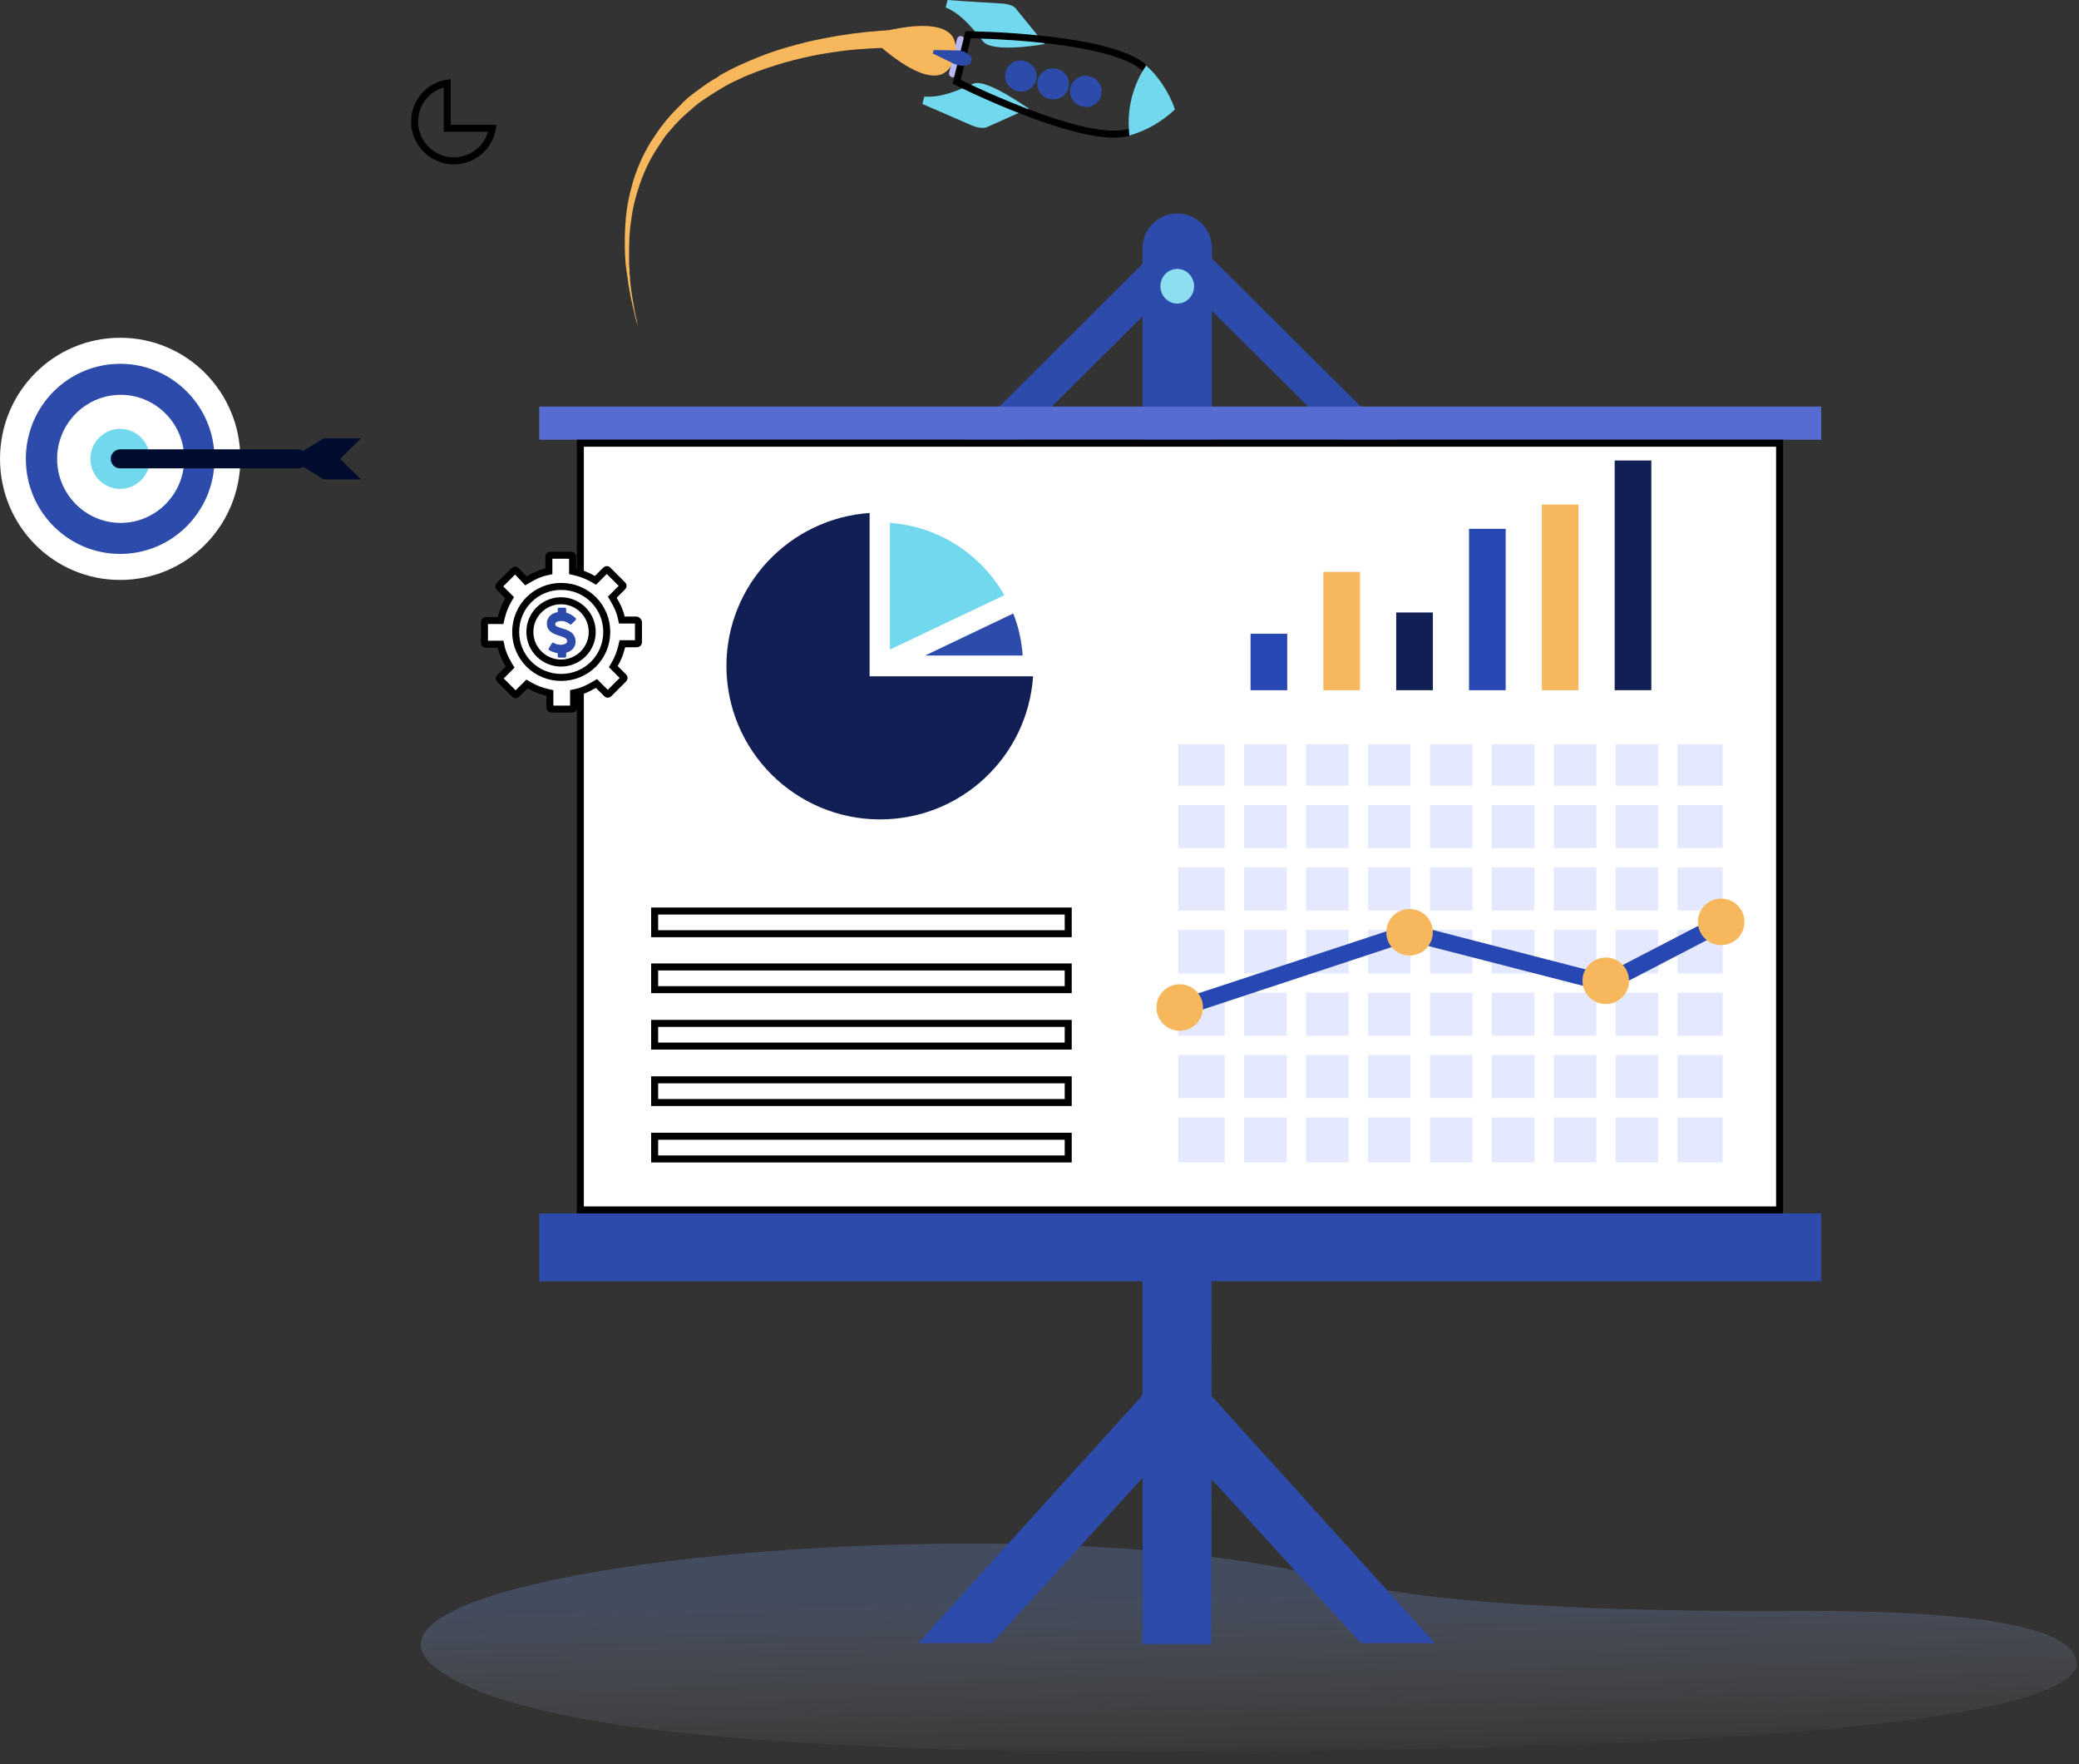 <svg width="297" height="252" viewBox="0 0 297 252" fill="none" xmlns="http://www.w3.org/2000/svg">
<rect x="0" y="0" width="297" height="252" fill="#333333" stroke="none"/>
<path fill-rule="evenodd" clip-rule="evenodd" d="M189.626 225.405C203.493 229.057 227.32 230.284 257.66 230.094C285.819 230.115 297.101 233.009 296.679 238.094C293.412 245.979 246.857 250.01 166.957 250.178C100.997 250.383 70.249 245.656 61.367 237.486C47.877 223.414 147.099 214.392 189.626 225.405Z" fill="url(#paint0_linear_119_5036)"/>
<path d="M215.31 78.861L172.565 36.363L171.787 43.08L207.809 78.861H215.31Z" fill="#2D4BAA"/>
<path d="M129.325 78.861L165.347 43.08L164.568 36.363L121.894 78.861H129.325Z" fill="#2D4BAA"/>
<path d="M173.06 234.851H163.223V35.444C163.223 32.757 165.417 30.494 168.177 30.494C170.866 30.494 173.13 32.686 173.13 35.444L173.06 234.851Z" fill="#2D4BAA"/>
<path d="M163.294 211.022L141.71 234.71H131.165L163.365 199.142L163.294 211.022Z" fill="#2D4BAA"/>
<path d="M172.848 211.022L194.433 234.71H204.978L172.848 199.142V211.022Z" fill="#2D4BAA"/>
<path d="M168.178 43.363C169.507 43.363 170.584 42.255 170.584 40.888C170.584 39.521 169.507 38.413 168.178 38.413C166.849 38.413 165.772 39.521 165.772 40.888C165.772 42.255 166.849 43.363 168.178 43.363Z" fill="#8EDEF2"/>
<path d="M260.178 173.331H77.028V183.018H260.178V173.331Z" fill="#2D4BAA"/>
<path d="M260.178 58.072H77.028V62.81H260.178V58.072Z" fill="#566CD3"/>
<path d="M82.905 172.831V63.309H254.228V172.831H82.905Z" fill="white" stroke="black"/>
<path d="M93.52 133.375V130.132H152.603V133.375H93.52Z" stroke="black"/>
<path d="M93.52 141.365V138.122H152.603V141.365H93.52Z" stroke="black"/>
<path d="M93.52 149.427V146.185H152.603V149.427H93.52Z" stroke="black"/>
<path d="M93.52 157.487V154.245H152.603V157.487H93.52Z" stroke="black"/>
<path d="M93.52 165.548V162.305H152.603V165.548H93.52Z" stroke="black"/>
<path d="M246.094 106.298H168.319V166.049H246.094V106.298Z" fill="#E5E9FF"/>
<path d="M177.731 105.378H174.971V166.968H177.731V105.378Z" fill="white"/>
<path d="M186.577 105.378H183.817V166.968H186.577V105.378Z" fill="white"/>
<path d="M195.423 105.378H192.663V166.968H195.423V105.378Z" fill="white"/>
<path d="M204.27 105.378H201.51V166.968H204.27V105.378Z" fill="white"/>
<path d="M213.116 105.378H210.356V166.968H213.116V105.378Z" fill="white"/>
<path d="M221.962 105.378H219.202V166.968H221.962V105.378Z" fill="white"/>
<path d="M230.808 105.378H228.048V166.968H230.808V105.378Z" fill="white"/>
<path d="M239.654 105.378H236.894V166.968H239.654V105.378Z" fill="white"/>
<path d="M246.377 112.238H166.904V114.996H246.377V112.238Z" fill="white"/>
<path d="M246.377 121.147H166.904V123.905H246.377V121.147Z" fill="white"/>
<path d="M246.377 130.057H166.904V132.815H246.377V130.057Z" fill="white"/>
<path d="M246.377 139.037H166.904V141.795H246.377V139.037Z" fill="white"/>
<path d="M246.377 147.947H166.904V150.705H246.377V147.947Z" fill="white"/>
<path d="M246.377 156.856H166.904V159.614H246.377V156.856Z" fill="white"/>
<path d="M168.601 145.26L167.823 142.998L201.297 131.966L229.251 139.179L245.881 130.552L246.943 132.674L229.534 141.725L229.109 141.583L201.367 134.441L168.601 145.26Z" fill="#2747B3"/>
<path d="M229.393 143.422C231.23 143.422 232.719 141.934 232.719 140.099C232.719 138.263 231.23 136.775 229.393 136.775C227.556 136.775 226.067 138.263 226.067 140.099C226.067 141.934 227.556 143.422 229.393 143.422Z" fill="#F7B75D"/>
<path d="M245.882 135.005C247.719 135.005 249.208 133.517 249.208 131.682C249.208 129.846 247.719 128.358 245.882 128.358C244.045 128.358 242.556 129.846 242.556 131.682C242.556 133.517 244.045 135.005 245.882 135.005Z" fill="#F7B75D"/>
<path d="M201.368 136.491C203.205 136.491 204.694 135.003 204.694 133.168C204.694 131.332 203.205 129.844 201.368 129.844C199.531 129.844 198.042 131.332 198.042 133.168C198.042 135.003 199.531 136.491 201.368 136.491Z" fill="#F7B75D"/>
<path d="M168.531 147.239C170.368 147.239 171.857 145.751 171.857 143.915C171.857 142.08 170.368 140.592 168.531 140.592C166.694 140.592 165.205 142.08 165.205 143.915C165.205 145.751 166.694 147.239 168.531 147.239Z" fill="#F7B75D"/>
<path d="M183.887 90.528H178.651V98.59H183.887V90.528Z" fill="#2747B3"/>
<path d="M194.292 81.69H189.055V98.59H194.292V81.69Z" fill="#F7B75D"/>
<path d="M204.695 87.488H199.458V98.59H204.695V87.488Z" fill="#121F55"/>
<path d="M215.097 75.538H209.86V98.59H215.097V75.538Z" fill="#2747B3"/>
<path d="M225.5 72.073H220.263V98.589H225.5V72.073Z" fill="#F7B75D"/>
<path d="M235.904 65.779H230.667V98.589H235.904V65.779Z" fill="#121F55"/>
<path d="M124.23 96.61H147.583C146.805 108.066 137.322 117.046 125.716 117.046C113.614 117.046 103.777 107.217 103.777 95.125C103.777 83.529 112.836 74.053 124.23 73.275V96.61Z" fill="#121F55"/>
<path d="M127.131 92.79V74.688C134.137 75.183 140.153 79.213 143.479 85.012L127.131 92.79Z" fill="#72D8ED"/>
<path d="M146.097 93.64H132.156L144.752 87.629C145.531 89.609 145.955 91.589 146.097 93.64Z" fill="#2D4BAA"/>
<path d="M128.011 4.315C128.011 4.315 127.94 4.315 127.799 4.315C127.657 4.315 127.445 4.315 127.232 4.315C126.737 4.315 126.029 4.385 125.109 4.456C123.269 4.598 120.651 4.88 117.537 5.517C115.98 5.8 114.282 6.224 112.583 6.719C110.814 7.214 109.045 7.85 107.205 8.628C106.285 9.052 105.365 9.406 104.445 9.901C104.02 10.113 103.525 10.396 103.1 10.608C102.888 10.749 102.675 10.891 102.463 11.032L102.109 11.244L101.755 11.457C100.835 12.022 99.986 12.659 99.137 13.295C98.712 13.649 98.288 13.931 97.934 14.285C97.722 14.497 97.509 14.639 97.368 14.851L96.802 15.416C96.023 16.194 95.315 16.972 94.678 17.821C94.325 18.245 94.042 18.669 93.758 19.093C93.617 19.306 93.475 19.518 93.334 19.73C93.192 19.942 93.051 20.154 92.909 20.366C91.848 22.134 90.999 24.043 90.432 25.953C89.866 27.862 89.512 29.7 89.371 31.539C89.229 33.306 89.229 35.004 89.3 36.559C89.3 36.913 89.371 37.337 89.371 37.691C89.442 38.044 89.442 38.398 89.512 38.751C89.512 38.893 89.583 39.105 89.583 39.246C89.583 39.388 89.654 39.6 89.654 39.741C89.725 40.095 89.725 40.378 89.795 40.731C90.008 42.004 90.22 43.065 90.432 43.913C90.645 44.762 90.786 45.469 90.928 45.964C91.069 46.459 91.14 46.671 91.14 46.671C91.14 46.671 91.069 46.388 90.999 45.964C90.928 45.469 90.715 44.833 90.574 43.913C90.432 43.065 90.22 41.933 90.079 40.731C90.079 40.448 90.008 40.095 90.008 39.741C90.008 39.6 90.008 39.388 89.937 39.246C89.937 39.105 89.937 38.893 89.937 38.751C89.937 38.398 89.866 38.044 89.866 37.691C89.866 37.337 89.866 36.913 89.866 36.559C89.866 35.004 89.866 33.377 90.149 31.609C90.362 29.842 90.786 28.074 91.423 26.235C92.06 24.397 92.909 22.629 94.042 20.932C94.183 20.72 94.325 20.508 94.466 20.296C94.608 20.083 94.749 19.871 94.891 19.659C95.174 19.235 95.528 18.881 95.882 18.457C96.519 17.679 97.226 16.972 98.005 16.265L98.571 15.77C98.783 15.629 98.995 15.416 99.137 15.275C99.562 14.921 99.915 14.639 100.34 14.356C101.189 13.79 102.038 13.224 102.888 12.729L103.242 12.517L103.595 12.305C103.808 12.164 104.02 12.093 104.232 11.952C104.657 11.739 105.082 11.527 105.577 11.315C106.426 10.891 107.346 10.537 108.266 10.184C110.035 9.547 111.805 8.982 113.503 8.557C115.202 8.133 116.829 7.78 118.315 7.567C121.358 7.072 123.835 6.931 125.605 6.86C126.454 6.86 127.162 6.79 127.657 6.79C127.869 6.79 128.082 6.79 128.152 6.79C128.294 6.79 128.294 6.79 128.294 6.79L128.011 4.315Z" fill="#F7B75D"/>
<path d="M136.008 11.031C135.725 10.96 135.513 10.677 135.584 10.394L136.716 5.586C136.787 5.303 137.07 5.091 137.353 5.162C137.636 5.232 137.848 5.515 137.777 5.798L136.645 10.607C136.645 10.889 136.291 11.101 136.008 11.031Z" fill="#B9B8F1"/>
<path d="M139.052 11.951C137.07 12.799 134.593 14.002 132.046 13.789L131.762 14.85C134.239 15.911 137.778 17.466 138.769 17.891C140.396 18.598 141.104 18.103 141.104 18.103L146.978 15.486C146.978 15.628 141.033 11.173 139.052 11.951Z" fill="#72D8ED"/>
<path d="M145.208 1.344C145.208 1.344 144.854 0.566 143.014 0.495C141.882 0.424 138.061 0.212 135.372 0L135.089 1.061C137.495 2.051 139.122 4.313 140.467 5.94C141.882 7.637 149.241 6.293 149.241 6.293L145.208 1.344Z" fill="#72D8ED"/>
<path d="M137.116 11.905C136.935 11.818 136.783 11.743 136.66 11.682L137.485 8.323L136.999 8.204L137.485 8.323L138.31 4.962C138.447 4.964 138.618 4.967 138.82 4.972C139.402 4.985 140.239 5.009 141.259 5.053C143.3 5.141 146.071 5.308 148.994 5.625C151.919 5.942 154.984 6.407 157.618 7.088C160.274 7.775 162.402 8.659 163.54 9.762C165.581 11.803 166.847 14.413 167.271 15.491C166.409 16.268 164.113 18.033 161.269 18.898L161.266 18.899C159.756 19.37 157.463 19.191 154.788 18.593C152.138 18.001 149.202 17.018 146.458 15.966C143.715 14.915 141.176 13.799 139.321 12.946C138.394 12.52 137.639 12.159 137.116 11.905Z" stroke="black"/>
<path d="M162.193 19.093C165.661 17.891 167.854 15.628 167.854 15.628C167.854 15.628 166.935 12.588 164.387 9.971C164.175 9.759 163.962 9.547 163.75 9.335C162.547 11.102 160.778 14.567 161.344 19.376C161.627 19.305 161.91 19.164 162.193 19.093Z" fill="#72D8ED"/>
<path d="M124.048 5.09C124.048 5.09 134.521 15.627 136.361 8.06C138.13 0.494 124.048 5.09 124.048 5.09Z" fill="#F7B75D"/>
<path d="M137.848 7.426C137.707 7.355 136.928 7.143 136.716 7.214C136.574 7.214 134.522 7.143 133.39 7.143L133.248 7.638C134.31 8.133 136.15 9.052 136.291 9.123C136.504 9.194 137.211 9.406 137.424 9.406C137.565 9.406 138.273 9.264 138.627 9.123L138.839 8.204C138.556 7.921 137.99 7.497 137.848 7.426Z" fill="#2D4BAA"/>
<path d="M143.651 10.323C143.934 9.121 145.137 8.414 146.34 8.697C146.906 8.838 147.402 9.192 147.755 9.687C148.039 10.182 148.18 10.818 148.039 11.384C147.755 12.586 146.552 13.293 145.349 13.01C144.783 12.869 144.288 12.515 143.934 12.02C143.58 11.525 143.51 10.889 143.651 10.323Z" fill="#2D4BAA"/>
<path d="M152.356 10.819C152.073 10.325 151.577 9.971 150.941 9.829C149.738 9.547 148.535 10.254 148.251 11.456C148.11 12.021 148.181 12.658 148.535 13.153C148.818 13.648 149.313 14.002 149.95 14.143C151.153 14.426 152.356 13.719 152.639 12.517C152.78 11.88 152.71 11.314 152.356 10.819Z" fill="#2D4BAA"/>
<path d="M157.309 13.578C157.451 13.013 157.38 12.376 157.026 11.881C156.743 11.386 156.248 11.033 155.611 10.891C154.408 10.608 153.205 11.316 152.922 12.518C152.78 13.083 152.851 13.72 153.205 14.215C153.488 14.71 153.983 15.063 154.62 15.205C155.823 15.558 157.026 14.78 157.309 13.578Z" fill="#2D4BAA"/>
<path d="M88.743 88.177L88.828 88.572H89.232H90.931C90.944 88.572 91.005 88.583 91.085 88.658C91.148 88.718 91.19 88.787 91.209 88.843V91.749C91.209 91.814 91.185 91.861 91.147 91.896C91.105 91.936 91.049 91.956 91.002 91.956H89.303H88.906L88.816 92.344C88.615 93.216 88.279 94.088 87.81 94.891L87.615 95.224L87.888 95.497L89.091 96.699C89.179 96.787 89.179 96.894 89.091 96.982L86.968 99.103C86.88 99.191 86.772 99.191 86.684 99.103L85.481 97.901L85.209 97.629L84.876 97.823C84.043 98.308 83.248 98.701 82.334 98.897L81.939 98.982V99.386V101.083C81.939 101.148 81.914 101.195 81.876 101.23C81.834 101.27 81.778 101.29 81.731 101.29H78.759C78.693 101.29 78.646 101.266 78.611 101.228C78.571 101.185 78.551 101.129 78.551 101.083V99.386V98.988L78.163 98.899C77.29 98.697 76.417 98.362 75.613 97.893L75.281 97.699L75.008 97.972L73.805 99.174C73.717 99.261 73.609 99.261 73.521 99.174L71.398 97.052C71.311 96.965 71.311 96.857 71.398 96.77L72.601 95.568L72.874 95.295L72.68 94.962C72.194 94.129 71.8 93.335 71.604 92.422L71.52 92.027H71.115H69.417C69.352 92.027 69.305 92.002 69.269 91.965C69.23 91.922 69.209 91.866 69.209 91.82V88.85C69.209 88.785 69.234 88.738 69.272 88.703C69.314 88.663 69.37 88.643 69.417 88.643H71.115H71.513L71.603 88.255C71.804 87.383 72.14 86.511 72.609 85.708L72.803 85.375L72.531 85.102L71.327 83.9C71.24 83.812 71.24 83.705 71.327 83.617L73.451 81.496C73.537 81.41 73.643 81.408 73.73 81.492L74.856 82.687L75.129 82.977L75.472 82.776C76.305 82.291 77.1 81.898 78.014 81.702L78.409 81.617V81.213V79.516C78.409 79.451 78.434 79.404 78.472 79.369C78.514 79.329 78.57 79.309 78.617 79.309H81.589C81.655 79.309 81.702 79.333 81.737 79.371C81.777 79.414 81.797 79.469 81.797 79.516V81.213V81.611L82.185 81.7C83.058 81.902 83.931 82.237 84.734 82.706L85.067 82.9L85.34 82.627L86.543 81.425C86.631 81.338 86.739 81.338 86.827 81.425L88.95 83.547C89.037 83.634 89.037 83.742 88.95 83.829L87.747 85.031L87.474 85.304L87.668 85.637C88.154 86.47 88.548 87.264 88.743 88.177Z" fill="white" stroke="black"/>
<path d="M86.679 90.266C86.679 93.878 83.79 96.766 80.173 96.766C76.557 96.766 73.668 93.878 73.668 90.266C73.668 86.653 76.557 83.765 80.173 83.765C83.79 83.765 86.679 86.653 86.679 90.266Z" fill="white" stroke="black"/>
<path d="M80.466 85.826C82.919 86.001 84.767 88.13 84.593 90.581C84.419 93.032 82.29 94.878 79.836 94.704C77.382 94.529 75.534 92.4 75.708 89.949C75.882 87.498 78.012 85.651 80.466 85.826Z" fill="white" stroke="black"/>
<path fill-rule="evenodd" clip-rule="evenodd" d="M79.962 90.832C80.811 91.114 81.023 91.256 81.023 91.609C81.023 91.963 80.457 92.104 80.103 92.104C79.749 92.104 79.395 92.034 79.112 91.822C79.042 91.751 78.9 91.822 78.829 91.892L78.405 92.599C78.334 92.67 78.334 92.811 78.475 92.882C78.829 93.094 79.254 93.236 79.678 93.306V93.731C79.678 93.872 79.749 93.943 79.891 93.943H80.669C80.811 93.943 80.882 93.872 80.882 93.731V93.236C81.731 93.024 82.226 92.387 82.226 91.68C82.226 90.337 81.094 89.983 80.315 89.771C79.466 89.488 79.325 89.417 79.325 89.135C79.325 88.781 79.891 88.71 80.245 88.71C80.669 88.71 81.094 88.922 81.377 89.135C81.448 89.205 81.448 89.205 81.518 89.205C81.589 89.205 81.66 89.205 81.66 89.135L82.226 88.569C82.297 88.498 82.297 88.357 82.226 88.286C81.872 87.932 81.377 87.65 80.882 87.508V87.013C80.882 86.872 80.811 86.801 80.669 86.801H79.891C79.749 86.801 79.678 86.872 79.678 87.013V87.437C78.759 87.579 78.122 88.215 78.122 89.064C78.122 90.266 79.254 90.62 79.962 90.832Z" fill="#2D4BAA"/>
<path d="M64.46 18.319H70.34C69.907 20.976 67.621 22.975 64.814 22.975C61.764 22.975 59.228 20.441 59.228 17.394C59.228 14.589 61.229 12.305 63.889 11.873V17.819V18.319H64.389H64.46Z" stroke="black"/>
<g clip-path="url(#clip0_119_5036)">
<path d="M34.336 65.545C34.336 75.122 26.674 82.841 17.169 82.841C7.663 82.841 0.002 75.122 0.002 65.545C0.002 55.968 7.663 48.249 17.169 48.249C26.674 48.249 34.336 55.968 34.336 65.545Z" fill="white"/>
<path d="M30.647 65.545C30.647 73.049 24.617 79.124 17.169 79.124C9.72 79.124 3.691 73.049 3.691 65.545C3.691 58.041 9.72 51.966 17.169 51.966C24.617 51.966 30.647 58.041 30.647 65.545Z" fill="#2D4BAA"/>
<path d="M26.32 65.545C26.32 70.62 22.205 74.694 17.24 74.694C12.203 74.694 8.16 70.548 8.16 65.545C8.16 60.471 12.274 56.397 17.24 56.397C22.205 56.397 26.32 60.471 26.32 65.545Z" fill="white"/>
<path d="M21.424 65.545C21.424 67.903 19.509 69.833 17.169 69.833C14.828 69.833 12.913 67.903 12.913 65.545C12.913 63.186 14.828 61.257 17.169 61.257C19.509 61.257 21.424 63.186 21.424 65.545Z" fill="#72D8ED"/>
<path d="M42.564 66.903H17.169C16.388 66.903 15.821 66.26 15.821 65.545C15.821 64.759 16.459 64.187 17.169 64.187H42.564C43.345 64.187 43.912 64.83 43.912 65.545C43.912 66.331 43.345 66.903 42.564 66.903Z" fill="#000C2D"/>
<path d="M41.926 65.259L46.253 62.614H51.573L48.593 65.545L51.573 68.475H46.253L41.926 65.831V65.259Z" fill="#000C2D"/>
</g>
<defs>
<linearGradient id="paint0_linear_119_5036" x1="182.882" y1="253.808" x2="182.29" y2="227.638" gradientUnits="userSpaceOnUse">
<stop stop-color="white" stop-opacity="0"/>
<stop offset="1" stop-color="#82A9FF" stop-opacity="0.21"/>
</linearGradient>
<clipPath id="clip0_119_5036">
<rect width="119.246" height="34.592" fill="white" transform="translate(0.002 48.249)"/>
</clipPath>
</defs>
</svg>
